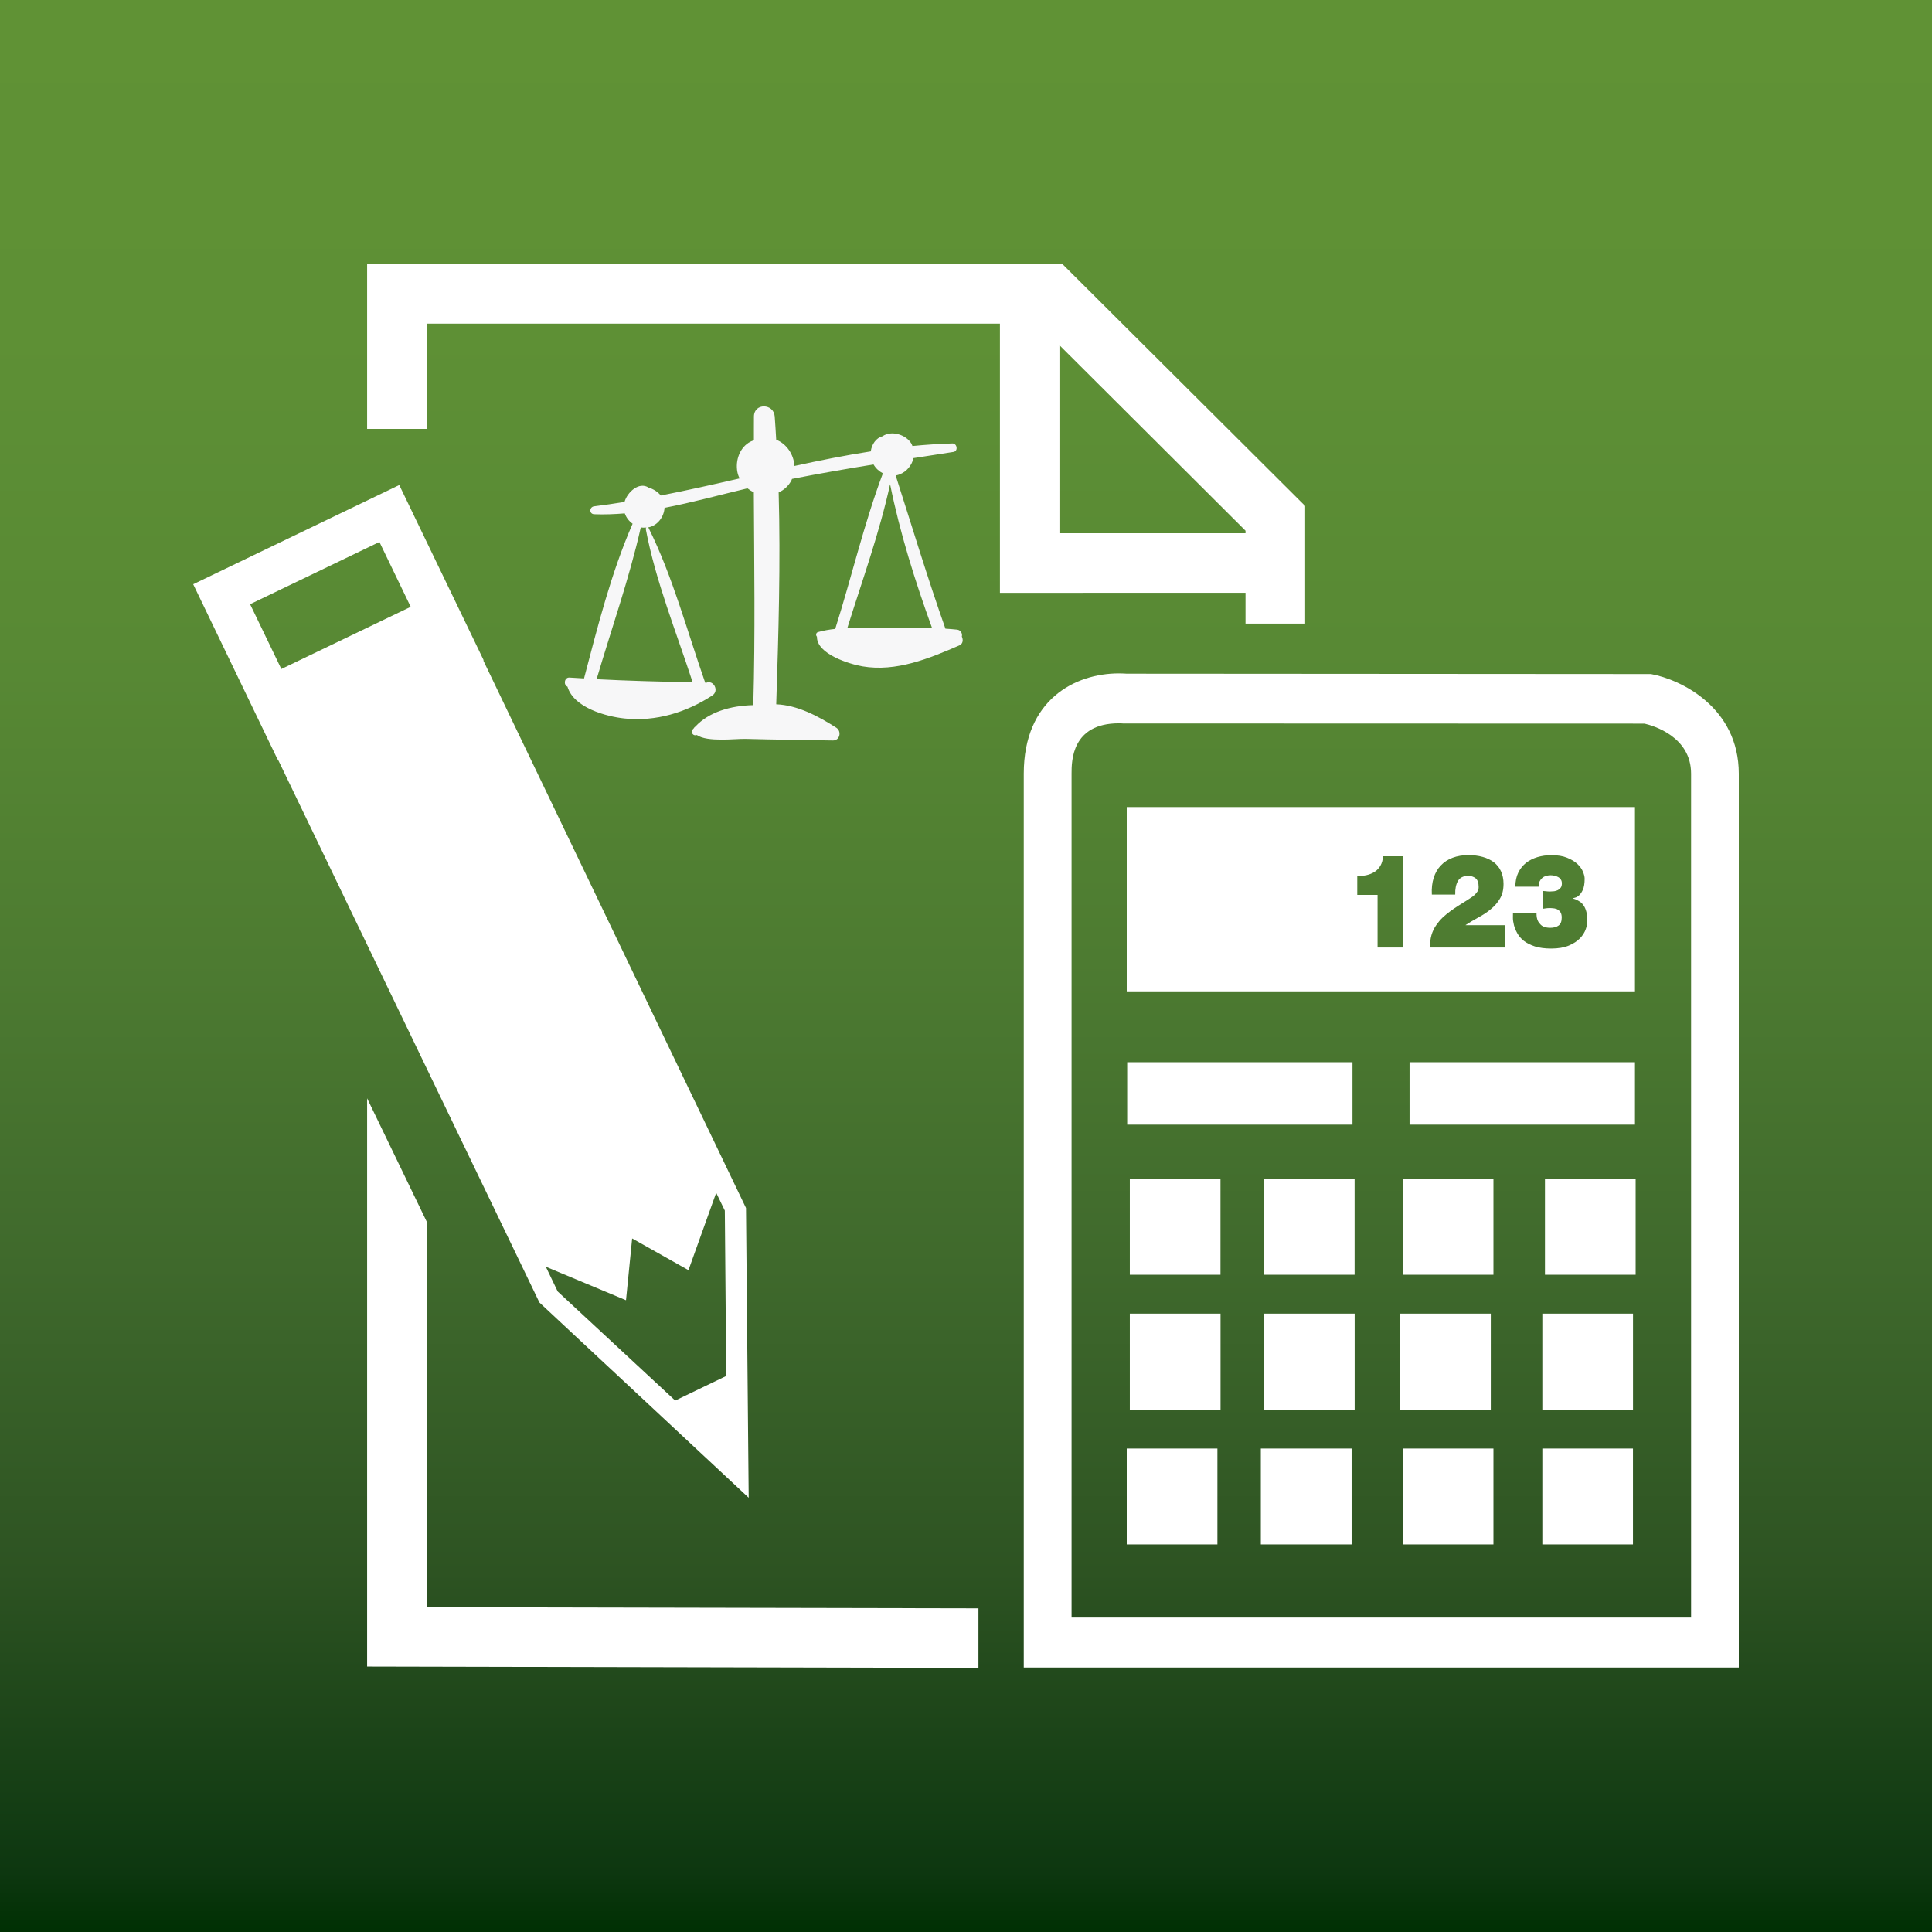 <?xml version="1.0" encoding="utf-8"?>
<!-- Generator: Adobe Illustrator 17.0.0, SVG Export Plug-In . SVG Version: 6.00 Build 0)  -->
<!DOCTYPE svg PUBLIC "-//W3C//DTD SVG 1.1//EN" "http://www.w3.org/Graphics/SVG/1.1/DTD/svg11.dtd">
<svg version="1.1" xmlns="http://www.w3.org/2000/svg" xmlns:xlink="http://www.w3.org/1999/xlink" x="0px" y="0px" width="100px"
	 height="100px" viewBox="0 0 100 100" enable-background="new 0 0 100 100" xml:space="preserve">
<rect x="0" y="0" width="100" height="100" fill="#333333" stroke="none"/>
<g id="fondo">
	<linearGradient id="SVGID_1_" gradientUnits="userSpaceOnUse" x1="50" y1="100" x2="50" y2="-2.243723e-009">
		<stop  offset="0" style="stop-color:#003003"/>
		<stop  offset="0.031" style="stop-color:#0D3710"/>
		<stop  offset="0.186" style="stop-color:#2D5322"/>
		<stop  offset="0.344" style="stop-color:#3F692C"/>
		<stop  offset="0.503" style="stop-color:#4D7B31"/>
		<stop  offset="0.664" style="stop-color:#588934"/>
		<stop  offset="0.828" style="stop-color:#5E9035"/>
		<stop  offset="1" style="stop-color:#609235"/>
	</linearGradient>
	<rect fill="url(#SVGID_1_)" width="100" height="100"/>
</g>
<g id="Capa_3">
</g>
<g id="Capa_2">
	<g>
		<g>
			<path fill="#F7F7F8" d="M49.784,32.949c0.04-0.146-0.044-0.335-0.243-0.359c-0.201-0.024-0.404-0.035-0.606-0.05
				c-0.927-2.624-1.725-5.281-2.575-7.929c0.07-0.012,0.14-0.03,0.21-0.058c0.366-0.145,0.629-0.474,0.712-0.84
				c0.69-0.107,1.38-0.213,2.072-0.321c0.25-0.039,0.189-0.446-0.059-0.439c-0.692,0.021-1.381,0.067-2.067,0.134
				c-0.019-0.044-0.033-0.089-0.058-0.131c-0.278-0.462-1.037-0.698-1.495-0.372c-0.326,0.079-0.555,0.416-0.605,0.78
				c-1.323,0.205-2.639,0.468-3.951,0.755c-0.03-0.596-0.41-1.151-0.943-1.358c-0.024-0.402-0.046-0.805-0.077-1.206
				c-0.053-0.682-1.068-0.701-1.075,0c-0.005,0.412,0,0.824-0.002,1.235c-0.097,0.029-0.189,0.071-0.271,0.124
				c-0.526,0.339-0.717,1.046-0.558,1.629c0.022,0.079,0.056,0.149,0.089,0.22c-1.358,0.312-2.717,0.618-4.081,0.884
				c-0.148-0.186-0.38-0.336-0.629-0.409c-0.494-0.322-1.103,0.233-1.248,0.742c-0.522,0.083-1.045,0.163-1.57,0.226
				c-0.256,0.031-0.27,0.398,0,0.41c0.528,0.022,1.056-0.001,1.584-0.044c0.074,0.217,0.22,0.403,0.405,0.536
				c-1.106,2.523-1.817,5.355-2.514,8.007c-0.251-0.015-0.5-0.027-0.752-0.045c-0.263-0.019-0.329,0.378-0.105,0.472
				c0.321,1.093,2.008,1.547,2.953,1.646c1.623,0.17,3.191-0.309,4.543-1.19c0.375-0.244,0.061-0.82-0.309-0.66
				c-0.019,0-0.039-0.001-0.058-0.001c-0.93-2.651-1.68-5.501-2.932-8.014c-0.008-0.015-0.019-0.021-0.031-0.027
				c0.019-0.003,0.038-0.003,0.057-0.007c0.46-0.11,0.774-0.55,0.8-1.004c1.443-0.277,2.878-0.673,4.293-1.009
				c0.102,0.08,0.211,0.151,0.33,0.203c0.018,3.672,0.075,7.342-0.027,11.019c-1.179,0.025-2.309,0.36-3,1.11
				c-0.035,0.022-0.061,0.048-0.079,0.086c-0.016,0.02-0.036,0.036-0.052,0.056c-0.127,0.161,0.018,0.364,0.208,0.295
				c0.549,0.382,1.994,0.186,2.522,0.2c1.506,0.04,3.013,0.056,4.519,0.083c0.364,0.007,0.465-0.476,0.179-0.66
				c-0.951-0.611-2.018-1.171-3.111-1.214c0.119-3.639,0.228-7.314,0.126-10.967c0.27-0.121,0.506-0.325,0.662-0.623
				c0.013-0.024,0.018-0.05,0.029-0.075c1.404-0.276,2.809-0.519,4.219-0.748c0.115,0.199,0.287,0.356,0.485,0.458
				c-0.981,2.611-1.624,5.395-2.467,8.053c-0.302,0.032-0.6,0.082-0.891,0.165c-0.108,0.031-0.127,0.168-0.055,0.237
				c-0.021,0.905,1.701,1.425,2.357,1.537c1.744,0.299,3.456-0.409,5.023-1.089C49.847,33.32,49.862,33.11,49.784,32.949z
				 M35.853,35.321c-1.664-0.041-3.314-0.079-4.973-0.166c0.763-2.595,1.695-5.221,2.287-7.858c0.094,0.018,0.193,0.018,0.292,0.008
				c-0.023,0.018-0.04,0.044-0.034,0.077C33.929,30.066,35.006,32.717,35.853,35.321z M46.071,25.063
				c0.511,2.531,1.292,5.013,2.171,7.439c-0.835-0.026-1.674-0.005-2.508,0.009c-0.615,0.01-1.25-0.02-1.877,0
				C44.621,30.066,45.524,27.574,46.071,25.063z"/>
		</g>
		<g>
			<g>
				<polygon fill="#FFFFFF" points="22.084,63.228 19.002,56.848 19.002,86.262 50.644,86.332 50.644,83.248 22.084,83.19 				"/>
				<path fill="#FFFFFF" d="M64.468,30.682v1.594h3.087v-6.087L54.991,13.668H19.002V22.2h3.082v-5.448h29.672v13.933L64.468,30.682
					L64.468,30.682z M54.837,17.868l9.631,9.601V27.6h-9.631V17.868z"/>
				<path fill="#FFFFFF" d="M85.453,34.888L58.32,34.87c-0.081-0.005-0.222-0.015-0.407-0.015c-2.268,0-4.923,1.359-4.923,5.191
					v46.267H90V40.043C89.997,36.628,87.024,35.176,85.453,34.888z M87.522,83.726H55.464V40.043c0-0.642,0-2.604,2.45-2.604
					c0.119,0,0.197,0.008,0.21,0.008l26.994,0.008c0.46,0.106,2.412,0.674,2.412,2.587v43.685H87.522z"/>
				<rect x="58.343" y="54.981" fill="#FFFFFF" width="11.662" height="3.231"/>
				<rect x="72.958" y="54.981" fill="#FFFFFF" width="11.667" height="3.231"/>
				<rect x="58.479" y="61.015" fill="#FFFFFF" width="4.693" height="4.966"/>
				<rect x="65.416" y="61.015" fill="#FFFFFF" width="4.698" height="4.966"/>
				<rect x="72.604" y="61.015" fill="#FFFFFF" width="4.696" height="4.966"/>
				<rect x="79.967" y="61.015" fill="#FFFFFF" width="4.693" height="4.966"/>
				<rect x="58.479" y="67.994" fill="#FFFFFF" width="4.696" height="4.968"/>
				<rect x="65.416" y="67.994" fill="#FFFFFF" width="4.701" height="4.968"/>
				<rect x="72.465" y="67.994" fill="#FFFFFF" width="4.698" height="4.968"/>
				<rect x="79.831" y="67.994" fill="#FFFFFF" width="4.693" height="4.968"/>
				<rect x="58.32" y="74.976" fill="#FFFFFF" width="4.693" height="4.963"/>
				<rect x="65.261" y="74.976" fill="#FFFFFF" width="4.698" height="4.963"/>
				<rect x="72.604" y="74.976" fill="#FFFFFF" width="4.696" height="4.963"/>
				<rect x="79.831" y="74.976" fill="#FFFFFF" width="4.691" height="4.963"/>
				<path fill="#FFFFFF" d="M84.625,41.773H58.32v9.54h26.305C84.625,51.313,84.625,41.773,84.625,41.773z M72.637,49.043h-1.334
					V46.32h-1.051v-0.978c0.162,0.005,0.321-0.01,0.475-0.043c0.157-0.035,0.293-0.091,0.419-0.169
					c0.124-0.078,0.227-0.187,0.303-0.318c0.078-0.134,0.126-0.298,0.134-0.493h1.053V49.043z M77.898,49.043h-3.872
					c-0.015-0.232,0.01-0.442,0.066-0.639c0.056-0.194,0.141-0.371,0.255-0.53c0.093-0.134,0.202-0.263,0.321-0.379
					c0.124-0.116,0.258-0.225,0.394-0.326c0.139-0.106,0.283-0.2,0.434-0.296c0.149-0.096,0.296-0.184,0.434-0.273
					c0.053-0.038,0.119-0.078,0.189-0.124c0.073-0.043,0.136-0.093,0.2-0.149c0.058-0.056,0.111-0.116,0.154-0.184
					c0.045-0.068,0.061-0.147,0.061-0.23c0-0.217-0.053-0.369-0.157-0.452c-0.104-0.083-0.232-0.124-0.381-0.124
					c-0.26,0-0.434,0.093-0.535,0.265c-0.101,0.182-0.149,0.414-0.139,0.702h-1.21c-0.018-0.323,0.015-0.614,0.096-0.869
					c0.081-0.253,0.205-0.47,0.371-0.639c0.162-0.174,0.369-0.308,0.611-0.399s0.513-0.136,0.811-0.136
					c0.268,0,0.518,0.03,0.74,0.093c0.225,0.061,0.419,0.157,0.578,0.275c0.159,0.124,0.285,0.278,0.369,0.465
					c0.088,0.189,0.134,0.409,0.134,0.657c0,0.303-0.061,0.558-0.187,0.765c-0.124,0.21-0.28,0.389-0.475,0.546
					c-0.189,0.159-0.402,0.298-0.637,0.424c-0.23,0.126-0.452,0.258-0.662,0.394v0.008h2.026v1.154H77.898z M82.081,48.085
					c-0.058,0.172-0.157,0.328-0.301,0.482c-0.144,0.146-0.336,0.275-0.578,0.376c-0.245,0.101-0.548,0.154-0.909,0.154
					c-0.333,0-0.616-0.038-0.849-0.111c-0.235-0.078-0.422-0.172-0.571-0.288c-0.149-0.119-0.26-0.25-0.338-0.392
					c-0.081-0.144-0.139-0.283-0.174-0.422c-0.035-0.139-0.053-0.265-0.053-0.379c0-0.111,0-0.2,0.003-0.258h1.22
					c-0.01,0.255,0.051,0.442,0.172,0.566c0.058,0.076,0.134,0.131,0.227,0.162c0.093,0.033,0.197,0.048,0.311,0.048
					c0.182,0,0.326-0.04,0.434-0.119s0.159-0.217,0.159-0.412c0-0.104-0.018-0.189-0.053-0.253s-0.078-0.109-0.134-0.146
					c-0.056-0.038-0.121-0.063-0.192-0.073c-0.071-0.008-0.149-0.018-0.217-0.018c-0.099,0-0.169,0.003-0.222,0.013
					c-0.053,0.005-0.109,0.013-0.154,0.023v-0.922c0.045,0.003,0.099,0.01,0.157,0.015c0.056,0.008,0.129,0.013,0.217,0.013
					c0.063,0,0.139-0.005,0.207-0.013c0.071-0.01,0.139-0.03,0.197-0.061c0.058-0.033,0.109-0.076,0.149-0.131
					c0.038-0.056,0.053-0.131,0.053-0.22c0-0.073-0.018-0.139-0.053-0.192s-0.081-0.099-0.139-0.129
					c-0.053-0.033-0.119-0.053-0.187-0.071c-0.071-0.015-0.141-0.023-0.202-0.023c-0.086,0-0.167,0.013-0.248,0.038
					s-0.144,0.061-0.197,0.111c-0.056,0.053-0.099,0.109-0.134,0.184c-0.033,0.071-0.045,0.159-0.043,0.258h-1.207
					c0.005-0.28,0.053-0.523,0.154-0.727c0.099-0.205,0.235-0.371,0.404-0.508c0.172-0.131,0.369-0.23,0.589-0.296
					c0.225-0.066,0.462-0.101,0.715-0.101c0.326,0,0.599,0.043,0.818,0.134c0.222,0.091,0.397,0.194,0.533,0.321
					c0.134,0.129,0.23,0.26,0.288,0.402c0.058,0.141,0.088,0.26,0.088,0.359c0,0.25-0.033,0.442-0.093,0.576
					c-0.061,0.134-0.129,0.232-0.202,0.296c-0.073,0.063-0.144,0.101-0.207,0.114c-0.058,0.015-0.091,0.025-0.091,0.03v0.008
					c0,0.008,0.018,0.018,0.053,0.025c0.035,0.008,0.081,0.028,0.134,0.053c0.053,0.025,0.114,0.061,0.179,0.104
					c0.063,0.043,0.121,0.104,0.174,0.184c0.053,0.078,0.101,0.177,0.134,0.301c0.035,0.116,0.053,0.265,0.053,0.442
					C82.17,47.754,82.142,47.914,82.081,48.085z"/>
				<path fill="#FFFFFF" d="M38.752,77.522l-0.139-14.996l-13.597-28.34l0.02-0.008l-4.37-9.073L10,30.24l4.37,9.073l0.015-0.005
					l13.536,28.111L38.752,77.522z M32.402,67.3l0.318-3.198l2.915,1.642l1.435-4.006l0.447,0.922l0.073,8.56l-2.642,1.273
					l-6.08-5.643l-0.616-1.283L32.402,67.3z M14.562,34.627l-1.617-3.354l6.694-3.221l1.619,3.357L14.562,34.627z"/>
			</g>
		</g>
	</g>
</g>
</svg>
